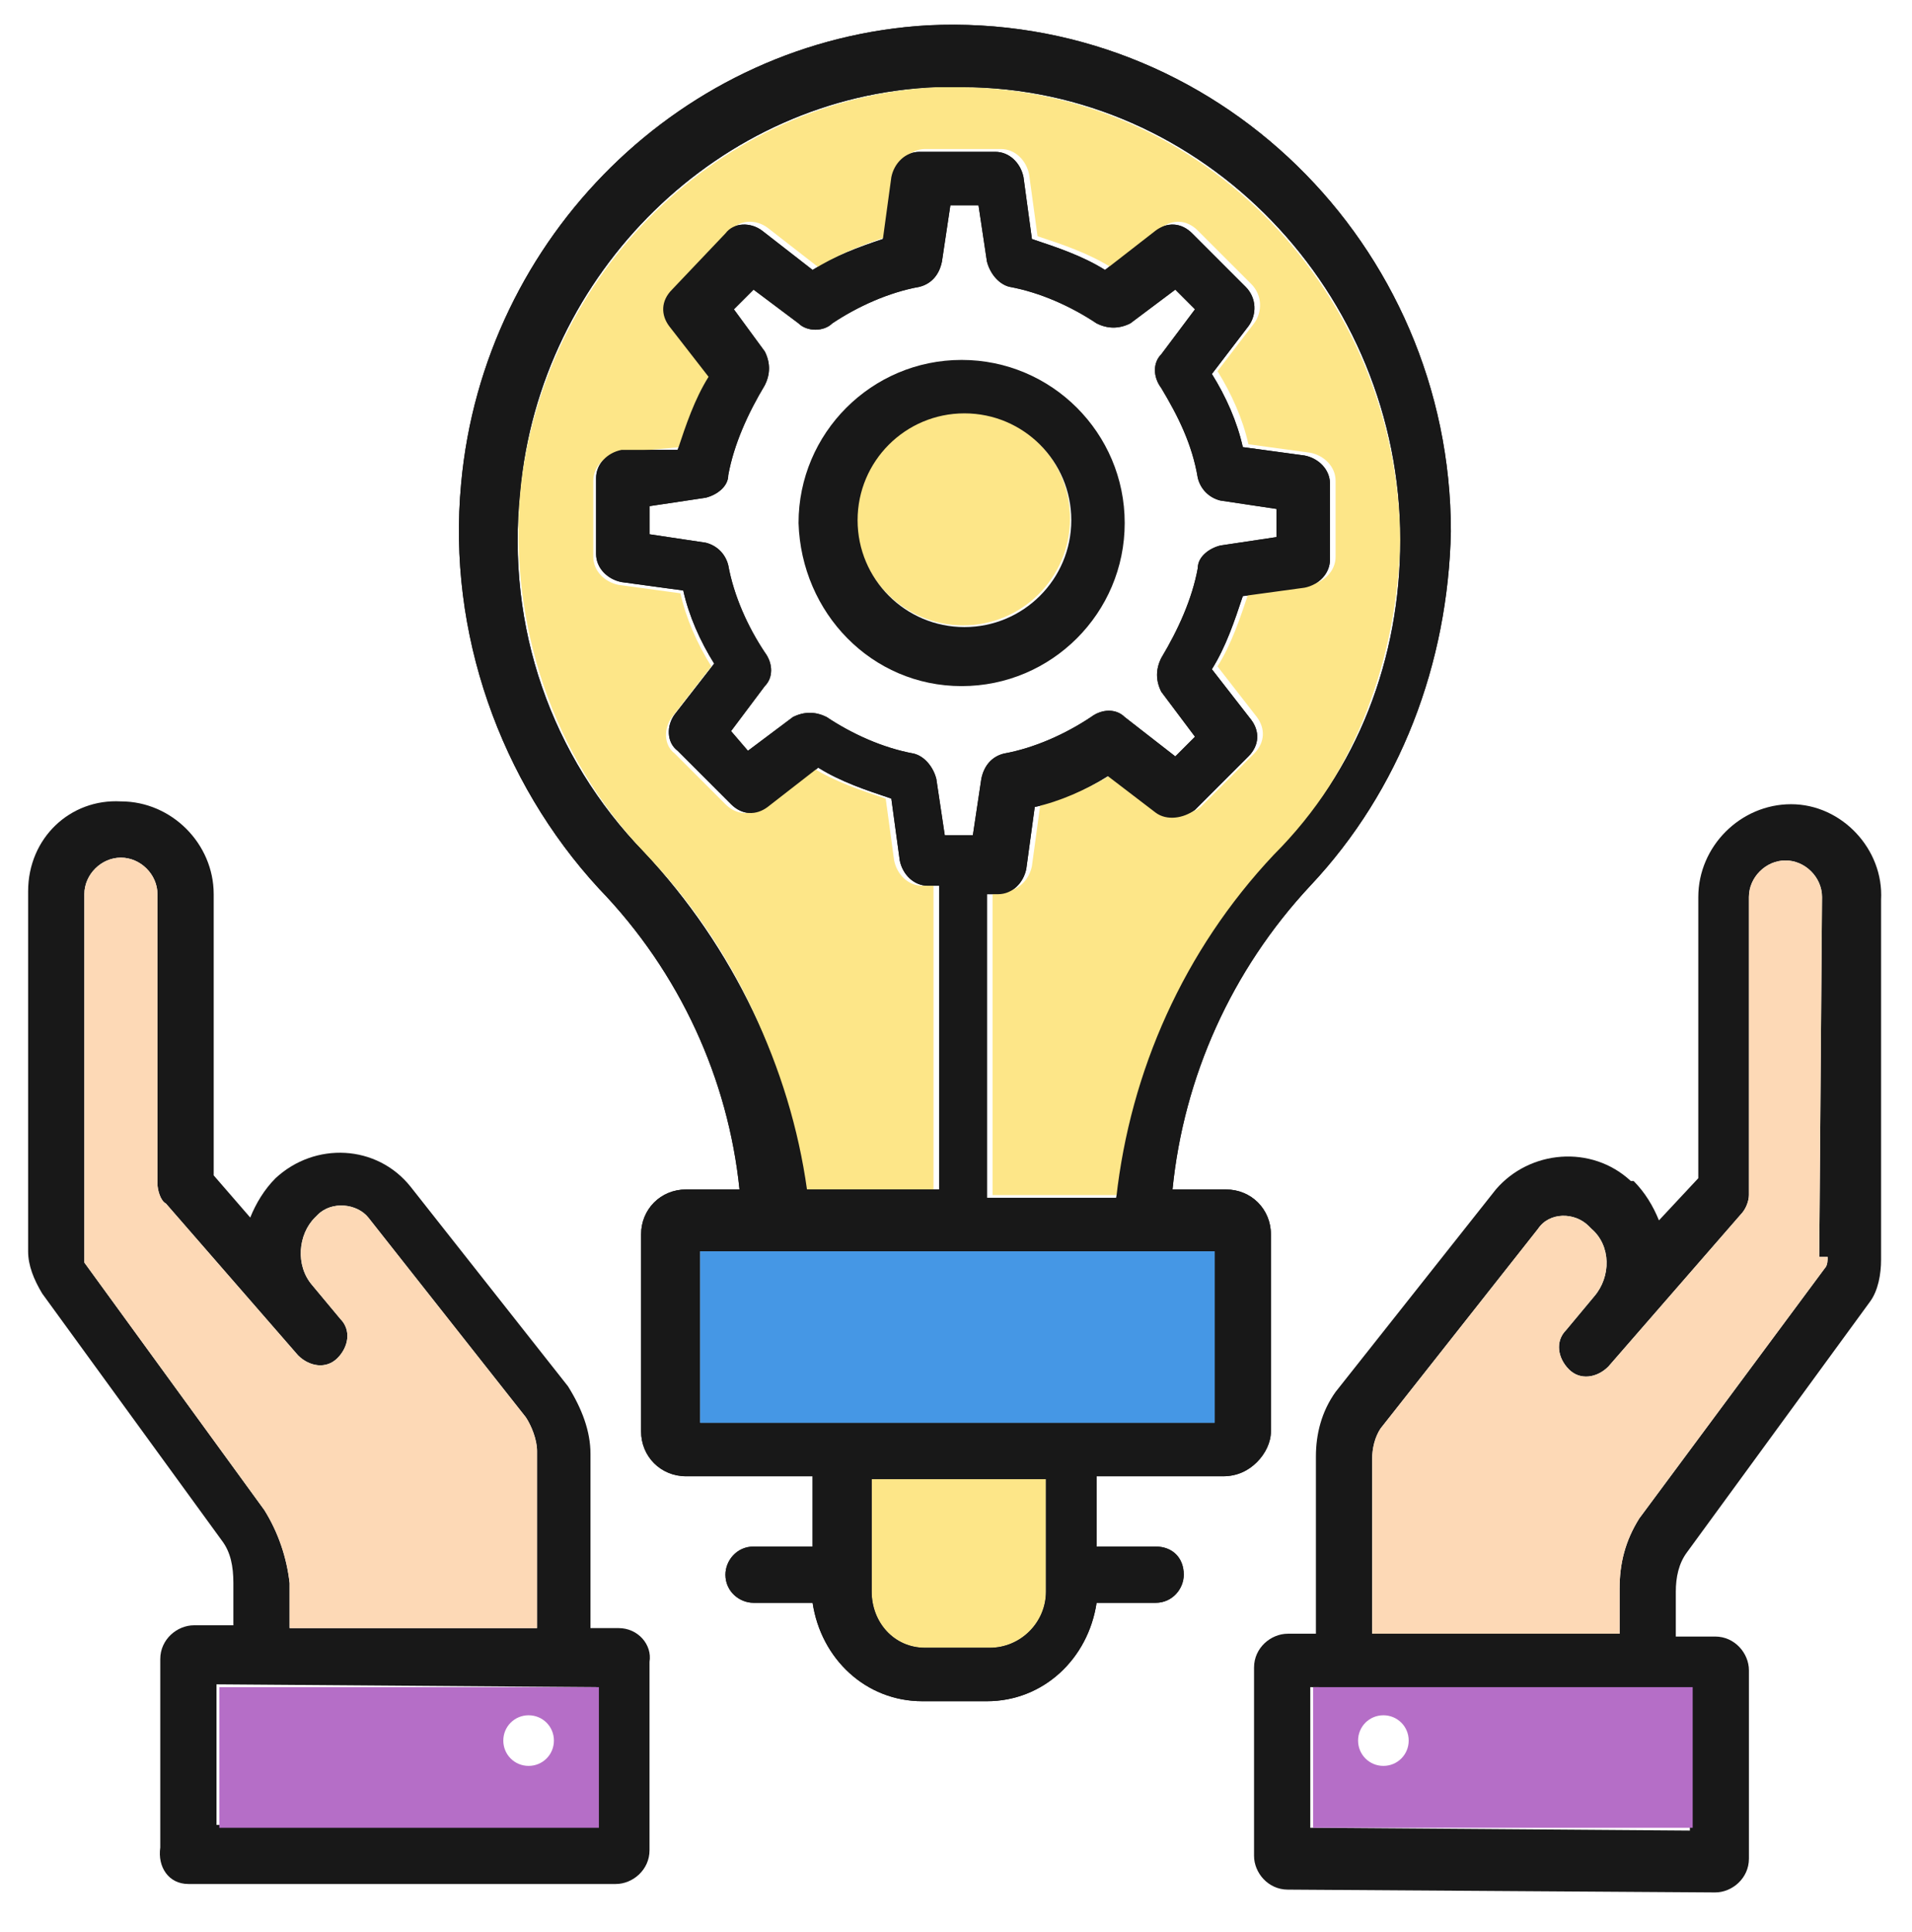 <?xml version="1.0" encoding="utf-8"?>
<!-- Generator: Adobe Illustrator 21.0.2, SVG Export Plug-In . SVG Version: 6.00 Build 0)  -->
<svg version="1.1" id="Layer_1" xmlns="http://www.w3.org/2000/svg" xmlns:xlink="http://www.w3.org/1999/xlink" x="0px" y="0px"
	 viewBox="0 0 68 68.7" style="enable-background:new 0 0 68 68.7;" xml:space="preserve">
<style type="text/css">
	.st0{fill:#FDE688;}
	.st1{fill:#181818;}
	.st2{fill:#B56EC7;}
	.st3{fill:#FDD9B6;}
	.st4{fill:#4597E5;}
</style>
<g id="Layer_1_2_">
	<g id="Layer_1_1_">
		<path class="st0" d="M32.9,58.6h2.3c1.1,0,2-0.9,2-2v-4H31v4C31,57.7,31.8,58.6,32.9,58.6z"/>
		<g>
			<g>
				<g>
					<path class="st1" d="M63.7,28.6c-1.8,0-3.3,1.5-3.3,3.3v10L59,43.4c-0.2-0.5-0.5-1-0.9-1.4H58c-1.4-1.3-3.6-1.1-4.8,0.3
						l-5.7,7.2c-0.5,0.7-0.7,1.5-0.7,2.3v6.3h-1c-0.6,0-1.2,0.5-1.2,1.2V66c0,0.6,0.5,1.2,1.2,1.2L61,67.3c0.6,0,1.2-0.5,1.2-1.2
						v-6.7c0-0.6-0.5-1.2-1.2-1.2h-1.4v-1.6c0-0.5,0.1-1,0.4-1.4l6.5-8.9c0.3-0.4,0.4-1,0.4-1.5V32C67,30.2,65.5,28.6,63.7,28.6z
						 M60.1,65.1L46.6,65v-5l13.5,0.1V65.1z M65,44.7c0,0.1,0,0.3-0.1,0.4L58.3,54c-0.5,0.8-0.7,1.6-0.7,2.5v1.6h-8.8v-6.2
						c0-0.4,0.1-0.8,0.3-1.1l5.6-7.1c0.4-0.6,1.3-0.6,1.8-0.1l0.1,0.1c0.7,0.6,0.7,1.7,0.1,2.4l-1,1.2c-0.4,0.4-0.3,1,0.1,1.4
						c0.4,0.4,1,0.3,1.4-0.1l4.7-5.4c0.2-0.2,0.3-0.5,0.3-0.7V31.9c0-0.7,0.6-1.3,1.3-1.3c0.7,0,1.3,0.6,1.3,1.3l-0.1,12.8H65z"/>
				</g>
			</g>
			<g>
				<g>
					<path class="st1" d="M22,57.9h-1v-6.2c0-0.8-0.3-1.6-0.8-2.4l-5.6-7.1c-1.2-1.5-3.4-1.6-4.8-0.3l0,0c-0.4,0.4-0.7,0.9-0.9,1.4
						l-1.3-1.5v-10c0-1.8-1.5-3.3-3.3-3.3C2.5,28.4,1,29.8,1,31.7v12.8c0,0.5,0.2,1,0.5,1.5l6.4,8.8c0.3,0.4,0.4,0.9,0.4,1.5v1.5
						H6.9c-0.6,0-1.2,0.5-1.2,1.2v6.7C5.6,66.4,6,67,6.7,67h15.2c0.6,0,1.2-0.5,1.2-1.2v-6.7C23.2,58.5,22.7,57.9,22,57.9z
						 M9.4,53.7L3,44.9c0-0.1,0-0.2,0-0.4V31.8c0-0.7,0.6-1.3,1.3-1.3s1.3,0.6,1.3,1.3v10.3c0,0.2,0.1,0.6,0.3,0.7l4.7,5.4
						c0.4,0.4,1,0.5,1.4,0.1s0.5-1,0.1-1.4l-1-1.2c-0.6-0.7-0.5-1.8,0.1-2.4l0.1-0.1c0.5-0.5,1.4-0.4,1.8,0.1l5.6,7.1
						c0.2,0.3,0.4,0.8,0.4,1.2v6.3h-8.8v-1.6C10.2,55.4,9.9,54.5,9.4,53.7z M21.2,64.9H7.7v-5L21.2,60V64.9z"/>
				</g>
			</g>
			<g>
				<g>
					<path class="st1" d="M44.7,52c0.3-0.3,0.5-0.7,0.5-1.1v-7c0-0.9-0.7-1.6-1.6-1.6h-1.9c0.4-4,2.1-7.8,4.9-10.8
						c3.2-3.4,4.9-7.9,5-12.6c0-10.2-8.4-18.5-18.6-18c-8.7,0.5-15.8,7.5-16.6,16.3c-0.5,5.3,1.4,10.6,4.9,14.4
						c2.9,3,4.6,6.8,5,10.7h-1.9c-0.9,0-1.6,0.7-1.6,1.6v7c0,0.9,0.7,1.6,1.6,1.6l0,0h4.5l0,0V55h-2.1c-0.6,0-1,0.5-1,1
						c0,0.6,0.5,1,1,1l0,0h2.1c0.3,2,1.9,3.5,3.9,3.5l0,0h2.3c2,0,3.6-1.5,3.9-3.5h2.1c0.6,0,1-0.5,1-1c0-0.6-0.4-1-1-1H39v-2.5l0,0
						h4.5C44,52.5,44.4,52.3,44.7,52z M35.2,58.6h-2.3c-1.1,0-1.9-0.9-1.9-2v-4h6.2v4C37.2,57.7,36.3,58.6,35.2,58.6z M22.9,30.3
						c-3.3-3.4-4.9-8-4.4-12.8c0.7-7.8,7.1-14.1,14.8-14.4c0.3,0,0.6,0,0.9,0c8.6,0,15.6,7.3,15.6,16.1c0,4.2-1.5,8.2-4.5,11.2
						c-3.2,3.4-5.1,7.7-5.6,12.2h-4.6V31.8h0.4c0.5,0,0.9-0.4,1-0.9l0.3-2.2c0.9-0.2,1.8-0.6,2.6-1.1l1.7,1.3c0.4,0.3,1,0.2,1.4-0.1
						l1.9-1.9c0.4-0.4,0.4-0.9,0.1-1.3l-1.4-1.8c0.5-0.8,0.8-1.7,1.1-2.6l2.2-0.3c0.5-0.1,0.9-0.5,0.9-1v-2.7c0-0.5-0.4-0.9-0.9-1
						l-2.2-0.3c-0.2-0.9-0.6-1.8-1.1-2.6l1.3-1.7c0.3-0.4,0.3-1-0.1-1.4l-1.9-1.9c-0.4-0.4-0.9-0.4-1.3-0.1l-1.8,1.4
						c-0.8-0.5-1.7-0.8-2.6-1.1l-0.3-2.2c-0.1-0.5-0.5-0.9-1-0.9h-2.7c-0.5,0-0.9,0.4-1,0.9l-0.3,2.2c-0.9,0.3-1.7,0.6-2.5,1.1
						l-1.8-1.4c-0.4-0.3-1-0.3-1.3,0.1l-1.9,2c-0.4,0.4-0.4,0.9-0.1,1.3l1.4,1.8c-0.5,0.8-0.8,1.7-1.1,2.6h-2
						c-0.5,0.1-0.9,0.5-0.9,1v2.7c0,0.5,0.4,0.9,0.9,1l2.2,0.3c0.2,0.9,0.6,1.8,1.1,2.6L24,25.4c-0.3,0.4-0.3,1,0.1,1.3l1.9,1.9
						c0.4,0.4,0.9,0.4,1.3,0.1l1.8-1.4c0.8,0.5,1.7,0.8,2.6,1.1l0.3,2.2c0.1,0.5,0.5,0.9,1,0.9h0.4v10.8h-4.7
						C28.1,38,26.1,33.7,22.9,30.3z M27.2,23.2c-0.6-0.9-1.1-2-1.3-3.1c-0.1-0.4-0.4-0.7-0.8-0.8l-2-0.3v-1l2-0.3
						c0.4-0.1,0.8-0.4,0.8-0.8c0.2-1.1,0.7-2.2,1.3-3.2c0.2-0.4,0.2-0.8,0-1.2L26.1,11l0.7-0.7l1.6,1.2c0.3,0.3,0.9,0.3,1.2,0
						c0.9-0.6,2-1.1,3.1-1.3c0.4-0.1,0.7-0.4,0.8-0.9l0.3-2h1l0.3,2c0.1,0.4,0.4,0.8,0.8,0.9c1.1,0.2,2.2,0.7,3.1,1.3
						c0.4,0.2,0.8,0.2,1.2,0l1.6-1.2l0.7,0.7l-1.2,1.6c-0.3,0.3-0.3,0.8,0,1.2c0.6,1,1.1,2,1.3,3.2c0.1,0.4,0.4,0.7,0.8,0.8l2,0.3v1
						l-2,0.3c-0.4,0.1-0.8,0.4-0.8,0.8c-0.2,1.1-0.7,2.2-1.3,3.2c-0.2,0.4-0.2,0.8,0,1.2l1.2,1.6l-0.7,0.7L40,25.5
						c-0.3-0.3-0.8-0.3-1.2,0c-0.9,0.6-2,1.1-3.1,1.3c-0.4,0.1-0.7,0.4-0.8,0.9l-0.3,2h-1l-0.3-2c-0.1-0.4-0.4-0.8-0.8-0.9
						c-1.1-0.2-2.2-0.7-3.1-1.3c-0.4-0.2-0.8-0.2-1.2,0l-1.6,1.2L26,26l1.2-1.6C27.5,24.1,27.5,23.6,27.2,23.2z M24.9,50.6v-6.1
						c5.3,0,12.6,0,18.3,0v6.1C32.6,50.6,35.5,50.6,24.9,50.6z"/>
				</g>
			</g>
			<g>
				<g>
					
						<ellipse transform="matrix(4.593288e-03 -1 1 4.593288e-03 15.699 52.656)" class="st0" cx="34.3" cy="18.4" rx="3.8" ry="3.8"/>
				</g>
				<g>
					<path class="st1" d="M34.2,24.4c3.2,0,5.8-2.6,5.8-5.8s-2.6-5.8-5.8-5.8s-5.8,2.6-5.8,5.8C28.5,21.8,31,24.4,34.2,24.4z
						 M34.3,14.7c2.1,0,3.8,1.7,3.8,3.8s-1.7,3.8-3.8,3.8s-3.8-1.7-3.8-3.8S32.2,14.7,34.3,14.7z"/>
				</g>
			</g>
			<g>
				<path class="st0" d="M49.8,19.2c-0.1-8.8-7-16-15.6-16.1c-0.3,0-0.6,0-0.9,0c-7.7,0.4-14,6.6-14.8,14.4
					c-0.4,4.8,1.2,9.4,4.4,12.8c3.2,3.3,5.2,7.6,5.6,12h4.7V31.5h-0.4c-0.5,0-0.9-0.4-1-0.9l-0.3-2.2c-0.9-0.3-1.8-0.6-2.6-1.1
					l-1.8,1.4c-0.4,0.3-0.9,0.3-1.3-0.1L24,26.8c-0.4-0.3-0.4-0.9-0.1-1.3l1.4-1.8c-0.5-0.8-0.9-1.7-1.1-2.6L22,20.8
					c-0.5-0.1-0.9-0.5-0.9-1v-2.7c0-0.5,0.4-0.9,0.9-1l2.2-0.2c0.3-0.9,0.6-1.8,1.1-2.6L24,11.5c-0.3-0.4-0.3-0.9,0.1-1.3l1.9-2
					c0.3-0.4,0.9-0.4,1.3-0.1l1.8,1.4c0.8-0.5,1.6-0.8,2.5-1.1l0.3-2.2c0.1-0.5,0.5-0.9,1-0.9h2.7c0.5,0,0.9,0.4,1,0.9l0.3,2.2
					c0.9,0.3,1.8,0.6,2.6,1.1l1.8-1.4c0.4-0.3,0.9-0.3,1.3,0.1l1.9,1.9c0.4,0.4,0.4,1,0.1,1.4l-1.3,1.7c0.5,0.8,0.9,1.7,1.1,2.6
					l2.2,0.3c0.5,0.1,0.9,0.5,0.9,1v2.7c0,0.5-0.4,0.9-0.9,1l-2.2,0.3c-0.3,0.9-0.6,1.8-1.1,2.6l1.4,1.8c0.3,0.4,0.3,0.9-0.1,1.3
					l-1.9,1.9c-0.4,0.3-1,0.4-1.4,0.1l-1.7-1.3c-0.8,0.5-1.7,0.9-2.6,1.1l-0.3,2.2c-0.1,0.5-0.5,0.9-1,0.9h-0.4v10.8h4.6
					c0.4-4.5,2.3-8.8,5.6-12.2C48.2,27.4,49.7,23.4,49.8,19.2z"/>
			</g>
			<g>
				<g>
					<path class="st1" d="M44.7,52c0.3-0.3,0.5-0.7,0.5-1.1v-7c0-0.9-0.7-1.6-1.6-1.6h-1.9c0.4-4,2.1-7.8,4.9-10.8
						c3.2-3.4,4.9-7.9,5-12.6c0-10.2-8.4-18.5-18.6-18c-8.7,0.5-15.8,7.5-16.6,16.3c-0.5,5.3,1.4,10.6,4.9,14.4
						c2.9,3,4.6,6.8,5,10.7h-1.9c-0.9,0-1.6,0.7-1.6,1.6v7c0,0.9,0.7,1.6,1.6,1.6l0,0h4.5l0,0V55h-2.1c-0.6,0-1,0.5-1,1
						c0,0.6,0.5,1,1,1l0,0h2.1c0.3,2,1.9,3.5,3.9,3.5l0,0h2.3c2,0,3.6-1.5,3.9-3.5h2.1c0.6,0,1-0.5,1-1c0-0.6-0.4-1-1-1H39v-2.5l0,0
						h4.5C44,52.5,44.4,52.3,44.7,52z M35.2,58.6h-2.3c-1.1,0-1.9-0.9-1.9-2v-4h6.2v4C37.2,57.7,36.3,58.6,35.2,58.6z M22.9,30.3
						c-3.3-3.4-4.9-8-4.4-12.8c0.7-7.8,7.1-14.1,14.8-14.4c0.3,0,0.6,0,0.9,0c8.6,0,15.6,7.3,15.6,16.1c0,4.2-1.5,8.2-4.5,11.2
						c-3.2,3.4-5.1,7.7-5.6,12.2h-4.6V31.8h0.4c0.5,0,0.9-0.4,1-0.9l0.3-2.2c0.9-0.2,1.8-0.6,2.6-1.1l1.7,1.3c0.4,0.3,1,0.2,1.4-0.1
						l1.9-1.9c0.4-0.4,0.4-0.9,0.1-1.3l-1.4-1.8c0.5-0.8,0.8-1.7,1.1-2.6l2.2-0.3c0.5-0.1,0.9-0.5,0.9-1v-2.7c0-0.5-0.4-0.9-0.9-1
						l-2.2-0.3c-0.2-0.9-0.6-1.8-1.1-2.6l1.3-1.7c0.3-0.4,0.3-1-0.1-1.4l-1.9-1.9c-0.4-0.4-0.9-0.4-1.3-0.1l-1.8,1.4
						c-0.8-0.5-1.7-0.8-2.6-1.1l-0.3-2.2c-0.1-0.5-0.5-0.9-1-0.9h-2.7c-0.5,0-0.9,0.4-1,0.9l-0.3,2.2c-0.9,0.3-1.7,0.6-2.5,1.1
						l-1.8-1.4c-0.4-0.3-1-0.3-1.3,0.1l-1.9,2c-0.4,0.4-0.4,0.9-0.1,1.3l1.4,1.8c-0.5,0.8-0.8,1.7-1.1,2.6h-2
						c-0.5,0.1-0.9,0.5-0.9,1v2.7c0,0.5,0.4,0.9,0.9,1l2.2,0.3c0.2,0.9,0.6,1.8,1.1,2.6L24,25.4c-0.3,0.4-0.3,1,0.1,1.3l1.9,1.9
						c0.4,0.4,0.9,0.4,1.3,0.1l1.8-1.4c0.8,0.5,1.7,0.8,2.6,1.1l0.3,2.2c0.1,0.5,0.5,0.9,1,0.9h0.4v10.8h-4.7
						C28.1,38,26.1,33.7,22.9,30.3z M27.2,23.2c-0.6-0.9-1.1-2-1.3-3.1c-0.1-0.4-0.4-0.7-0.8-0.8l-2-0.3v-1l2-0.3
						c0.4-0.1,0.8-0.4,0.8-0.8c0.2-1.1,0.7-2.2,1.3-3.2c0.2-0.4,0.2-0.8,0-1.2L26.1,11l0.7-0.7l1.6,1.2c0.3,0.3,0.9,0.3,1.2,0
						c0.9-0.6,2-1.1,3.1-1.3c0.4-0.1,0.7-0.4,0.8-0.9l0.3-2h1l0.3,2c0.1,0.4,0.4,0.8,0.8,0.9c1.1,0.2,2.2,0.7,3.1,1.3
						c0.4,0.2,0.8,0.2,1.2,0l1.6-1.2l0.7,0.7l-1.2,1.6c-0.3,0.3-0.3,0.8,0,1.2c0.6,1,1.1,2,1.3,3.2c0.1,0.4,0.4,0.7,0.8,0.8l2,0.3v1
						l-2,0.3c-0.4,0.1-0.8,0.4-0.8,0.8c-0.2,1.1-0.7,2.2-1.3,3.2c-0.2,0.4-0.2,0.8,0,1.2l1.2,1.6l-0.7,0.7L40,25.5
						c-0.3-0.3-0.8-0.3-1.2,0c-0.9,0.6-2,1.1-3.1,1.3c-0.4,0.1-0.7,0.4-0.8,0.9l-0.3,2h-1l-0.3-2c-0.1-0.4-0.4-0.8-0.8-0.9
						c-1.1-0.2-2.2-0.7-3.1-1.3c-0.4-0.2-0.8-0.2-1.2,0l-1.6,1.2L26,26l1.2-1.6C27.5,24.1,27.5,23.6,27.2,23.2z M24.9,50.6v-6.1
						c5.3,0,12.6,0,18.3,0v6.1C32.6,50.6,35.5,50.6,24.9,50.6z"/>
				</g>
			</g>
		</g>
	</g>
	<g id="Layer_3">
	</g>
	<g id="Layer_2">
		<path class="st2" d="M7.8,60v5h13.5v-5H7.8z M18.8,62.8c-0.5,0-0.9-0.4-0.9-0.9s0.4-0.9,0.9-0.9s0.9,0.4,0.9,0.9
			S19.3,62.8,18.8,62.8z"/>
		<path class="st2" d="M46.7,60v5h13.5v-5H46.7z M49.2,62.8c-0.5,0-0.9-0.4-0.9-0.9s0.4-0.9,0.9-0.9s0.9,0.4,0.9,0.9
			S49.7,62.8,49.2,62.8z"/>
	</g>
	<g id="Layer_5">
	</g>
</g>
<g id="Layer_2_1_">
</g>
<path class="st3" d="M4.3,30.5c-0.7,0-1.3,0.6-1.3,1.3v12.7c0,0.2,0,0.3,0,0.4l6.4,8.8c0.5,0.8,0.8,1.7,0.9,2.6v1.6h8.8v-6.3
	c0-0.4-0.2-0.9-0.4-1.2l-5.6-7.1c-0.4-0.5-1.3-0.6-1.8-0.1l-0.1,0.1c-0.6,0.6-0.7,1.7-0.1,2.4l1,1.2c0.4,0.4,0.3,1-0.1,1.4
	c-0.4,0.4-1,0.3-1.4-0.1l-4.7-5.4c-0.2-0.1-0.3-0.5-0.3-0.7V31.8C5.6,31.1,5,30.5,4.3,30.5z"/>
<path class="st3" d="M54.7,43.7l-5.6,7.1c-0.2,0.3-0.3,0.7-0.3,1.1v6.2h8.8v-1.6c0-0.9,0.2-1.7,0.7-2.5l6.6-8.9
	C65,45,65,44.8,65,44.7h-0.3l0.1-12.8c0-0.7-0.6-1.3-1.3-1.3s-1.3,0.6-1.3,1.3v10.6c0,0.2-0.1,0.5-0.3,0.7l-4.7,5.4
	c-0.4,0.4-1,0.5-1.4,0.1c-0.4-0.4-0.5-1-0.1-1.4l1-1.2c0.6-0.7,0.6-1.8-0.1-2.4l-0.1-0.1C56,43.1,55.1,43.1,54.7,43.7z"/>
<rect x="24.9" y="44.5" class="st4" width="18.3" height="6.1"/>
</svg>
